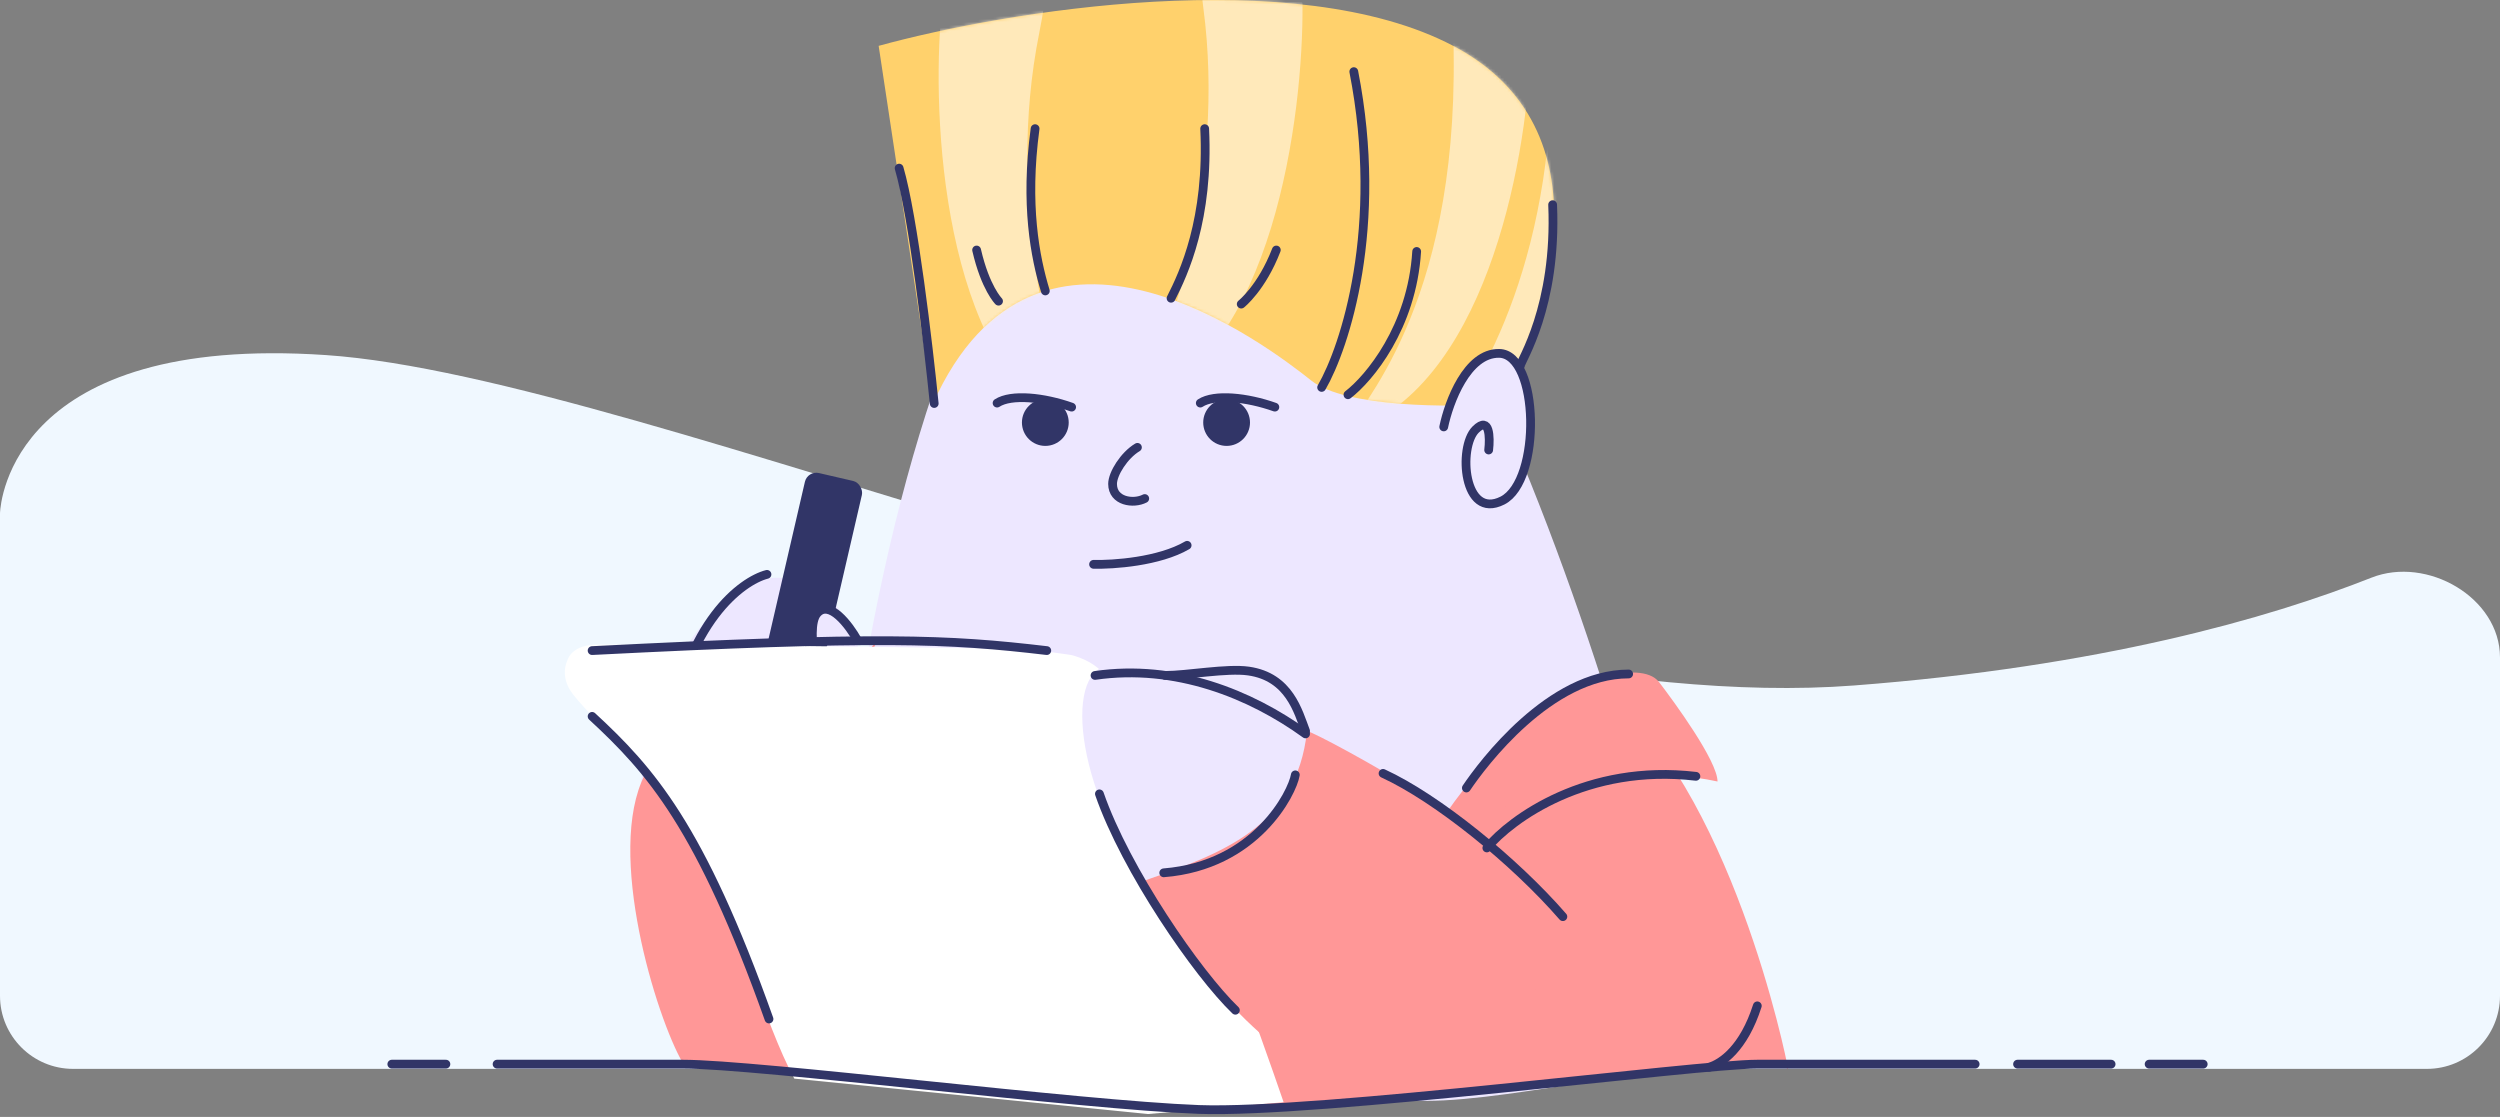 <svg width="855" height="382" viewBox="0 0 855 382" fill="none" xmlns="http://www.w3.org/2000/svg">
<rect x="0" y="0" width="855" height="382" fill="#808080" stroke="none"/>
<path d="M0 175.757C0 175.622 0.001 175.494 0.007 175.359C0.184 171.581 4.629 114.185 111.5 121.439C222 128.939 477 246.439 634 234.439C718.357 227.991 775.865 211.472 811.022 197.567C830.059 190.037 855 204.387 855 224.859V340.554C855 354.361 843.807 365.554 830 365.554H427.5H25C11.193 365.554 0 354.361 0 340.554V175.757Z" fill="#F0F8FF"/>
<path d="M295.819 228.276C311.652 138.866 339.883 60.389 385 26C467 -36.5 557.501 237.205 577.001 344.204C580.738 364.709 522.236 331.734 430.5 329.5C398.788 328.728 368.388 360.809 328.001 360.204C296.834 362.416 245.929 386.32 223 329.5C211.499 301 216.5 228.5 249.5 205C257.571 199.252 262.657 193.247 281.501 202C288.823 208.712 293.001 218.723 295.819 228.276Z" fill="#EDE7FF"/>
<path d="M598.5 359.704C582.5 316.704 585.667 282.388 556 246.054L492.5 353.704C571 353.704 556 359.704 598.5 359.704Z" fill="#EDE7FF"/>
<path d="M301 217.5C292.65 232.56 288.657 245.532 289.116 256.626C289.913 258.981 290.539 261.834 290.591 265.646C296.796 286.415 322.159 299.397 367.5 306.437C477.001 323.437 553 323.5 546 236.5C559 256.5 627.5 353.937 599 364.937C537.618 370.401 481.183 377.06 436.5 378C358.525 379.64 304.064 371.446 233.5 363.5C224.5 348.063 207 291.5 220.5 265C228 267.5 239 279 243 279C261.446 279 276.5 283 271.5 279C280.043 272.872 290.306 278.195 290 273.5C290.452 270.484 290.622 267.898 290.591 265.646C289.737 262.788 289.246 259.783 289.116 256.626C285.698 246.53 279.121 245.578 301 217.5Z" fill="#FF9797"/>
<path d="M300.5 15.681L319 138.181C355 57.681 434 118.681 448.5 130.181C460.1 139.381 496 139.348 512.5 138.181C529.833 109.181 551 44.081 497 15.681C443 -12.719 343.5 3.848 300.5 15.681Z" fill="#FFD16C"/>
<mask id="mask0_102_2677" style="mask-type:alpha" maskUnits="userSpaceOnUse" x="300" y="0" width="232" height="139">
<path d="M300.5 15.681L319 138.181C355 57.681 434 118.681 448.5 130.181C460.1 139.381 496 139.348 512.5 138.181C529.833 109.181 551 44.081 497 15.681C443 -12.719 343.5 3.848 300.5 15.681Z" fill="#FFD16C"/>
</mask>
<g mask="url(#mask0_102_2677)">
<path d="M411.541 2.687C419.34 61.154 399.763 117.258 389 138.001C435.171 121.548 445.871 39.834 445.449 1.034C430.897 -22.776 403.742 -55.779 411.541 2.687Z" fill="#FFF1D2" fill-opacity="0.76"/>
<path d="M355.409 11.337C343.807 69.17 359.676 126.432 369.061 147.835C324.063 128.399 318.725 46.162 321.681 7.472C337.758 -15.336 367.011 -46.495 355.409 11.337Z" fill="#FFF1D2" fill-opacity="0.76"/>
<path d="M497.15 18.003C498.394 106.56 464 139.5 460.5 148C507.378 133.683 522.028 56.555 523.388 17.776C509.944 -6.677 496.321 -40.976 497.15 18.003Z" fill="#FFF1D2" fill-opacity="0.76"/>
<path d="M530.856 24.52C529.5 96.5 503.332 136.363 488 154C536.744 148.844 555.507 68.688 564.205 30.873C555.648 4.312 531.966 -34.454 530.856 24.52Z" fill="#FFF1D2" fill-opacity="0.76"/>
</g>
<path d="M300.5 251.437C303.223 257.502 310.451 279.38 311.532 302.937M310 327.437C311.544 319.46 311.907 311.098 311.532 302.937M311.532 302.937C314.188 316.937 326.1 334.937 340.5 346.937" stroke="#313567" stroke-width="3" stroke-linecap="round" stroke-linejoin="round"/>
<path d="M389 153C384.5 155.667 380.5 162 380.5 165.5C380.5 171.5 387.667 172.5 391.5 170.5" stroke="#313567" stroke-width="3" stroke-linecap="round" stroke-linejoin="round"/>
<path d="M410.5 137.856C415.333 134.689 426.5 135.856 436 139.24" stroke="#313567" stroke-width="3" stroke-linecap="round" stroke-linejoin="round"/>
<path d="M341 137.856C345.833 134.689 357 135.856 366.5 139.24" stroke="#313567" stroke-width="3" stroke-linecap="round" stroke-linejoin="round"/>
<path d="M511.779 121.377C500.033 120.601 495.262 138.028 494.345 146.839C502.702 152.999 519.964 163.854 522.164 157.992C524.913 150.664 526.46 122.347 511.779 121.377Z" fill="#EDE7FF"/>
<path d="M493.754 146.004C495.496 137.549 501.725 120.682 512.709 120.851C526.438 121.062 527.256 164.403 513.847 171.189C500.438 177.975 498.636 152.936 504.65 146.927C509.462 142.12 509.636 149.573 509.122 153.901" stroke="#313567" stroke-width="3" stroke-linecap="round" stroke-linejoin="round"/>
<path d="M517 306.937C511.667 319.937 501.2 348.037 502 356.437" stroke="#313567" stroke-width="3" stroke-linecap="round" stroke-linejoin="round"/>
<path d="M239.145 260.504C261.095 285.21 283.786 283.668 306.449 264.893" stroke="#313567" stroke-width="3" stroke-linecap="round" stroke-linejoin="round"/>
<path d="M262.307 196.434C253.582 198.697 234.705 212.837 229 251.29" stroke="#313567" stroke-width="3" stroke-linecap="round" stroke-linejoin="round"/>
<rect x="276.181" y="160.878" width="20" height="88" rx="4" transform="rotate(13.034 276.181 160.878)" fill="#313567"/>
<path d="M283 209C286.2 209 290.333 216 292 219.5C287.667 219.833 278.8 220 278 218C277 215.5 279 209 283 209Z" fill="#EDE7FF"/>
<path d="M283.785 248.362C280.545 237.674 275.125 215.016 279.363 209.882C283.602 204.748 290.435 213.868 293.322 219.069" stroke="#313567" stroke-width="3" stroke-linecap="round" stroke-linejoin="round"/>
<path d="M392.588 381L439 376.963C439 376.963 417.133 312.817 402.853 283.212C394.274 265.428 383 239.223 379 232.5C375 225.777 366.259 224 366.259 224C366.259 224 356.5 222.438 348 222C339.5 221.562 209.345 220.104 203.001 220.5C195.001 221 194 226 194 226C194 226 191.153 231.327 196 237.5C204.819 248.732 225.499 265.15 238.627 289.492C252.328 314.898 261.293 349.813 271.65 368.889L392.588 381Z" fill="white"/>
<path d="M609.5 364.999C575.499 360.999 520 376.5 487.5 376.5C449.395 376.5 426.5 342.999 398 310C369.5 277.001 363.234 232.84 377.5 228C391.925 223.105 441 228.5 513 301C513 301 556 295 567 261C580.5 281 601.5 333 609.5 364.999Z" fill="#EDE7FF"/>
<path d="M492.5 280C515.7 276.8 536.667 249.5 547.5 234.5C592 269 611 362 611.5 365.5C609 365.5 621 358.5 513 372.5C489.769 375.511 473.053 378.475 468.499 358.5C466.981 351.84 471.799 326.815 471.997 320C472.581 299.935 480.203 281.696 492.5 280Z" fill="#FF9797"/>
<path d="M390.874 301.368L390.5 301.5C447 398 496 373 506.5 372.5C517 372 532.5 323.5 529 307.5C525.5 291.5 452.5 251.5 447 250C443.516 282.848 417.74 291.916 390.874 301.368Z" fill="#FF9797"/>
<path d="M567.395 233.275C560.895 224.775 534.395 235.275 533.395 237.275C522.395 242.14 478.895 292.275 495.895 284.275C509.495 277.875 548.395 258.775 587.395 267.275C587.395 260.275 572.595 240.075 567.395 233.275Z" fill="#FF9797"/>
<circle cx="419.5" cy="144.5" r="6.5" fill="#313567" stroke="#313567" stroke-width="3" stroke-linecap="round" stroke-linejoin="round"/>
<circle cx="357.5" cy="144.5" r="6.5" fill="#313567" stroke="#313567" stroke-width="3" stroke-linecap="round" stroke-linejoin="round"/>
<path d="M473 264.5C491.5 273 518 294.5 534.5 313.5" stroke="#313567" stroke-width="3" stroke-linecap="round" stroke-linejoin="round"/>
<path d="M374.5 231C402 227 427.7 237.4 446.5 251" stroke="#313567" stroke-width="3" stroke-linecap="round" stroke-linejoin="round"/>
<path d="M501.5 269.5C507 261.333 530 230.5 557 230.5M508.5 290C516.833 280 542.8 261.1 580 265.5" stroke="#313567" stroke-width="3" stroke-linecap="round" stroke-linejoin="round"/>
<path d="M584.5 365C588.902 363.701 596.366 358.483 601 344" stroke="#313567" stroke-width="3" stroke-linecap="round" stroke-linejoin="round"/>
<path d="M443 265C442 271.167 429.5 296 398 298.5" stroke="#313567" stroke-width="3" stroke-linecap="round" stroke-linejoin="round"/>
<path d="M446.5 250C444 243.5 441 231.5 427 229.5C419.575 228.439 406 231 398.5 231" stroke="#313567" stroke-width="3" stroke-linecap="round" stroke-linejoin="round"/>
<path d="M374 193C380.667 193.167 396.4 192.1 406 186.5" stroke="#313567" stroke-width="3" stroke-linecap="round" stroke-linejoin="round"/>
<path d="M202.5 245C222.5 263.5 239.5 282.5 263 348.5M202.5 222.5C301 217.5 324 218.5 358 222.5M376 271.5C385 297.5 409.5 333 422.5 345.5" stroke="#313567" stroke-width="3" stroke-linecap="round" stroke-linejoin="round"/>
<path d="M520 125C520 123.5 532.5 105 531 70M452 132.5C460 118.667 473.4 77.7 463 24.5M461 135C468.167 129.5 482.9 112 484.5 86M319.5 138C317.5 118 312.3 73.9 307.5 57.5M357.5 99.5C354 88 350.5 70 354 44M400.5 102C404.833 93.5 413.5 75 412 44" stroke="#313567" stroke-width="3" stroke-linecap="round" stroke-linejoin="round"/>
<path d="M334 85.5C337 98.5 341.5 103 341.5 103M436.5 85.5C431.5 98.5 424.5 104 424.5 104" stroke="#313567" stroke-width="3" stroke-linecap="round" stroke-linejoin="round"/>
<path d="M134 363.937C134 363.937 141.479 363.937 152.5 363.937M753.5 363.937C753.5 363.937 746.299 363.937 735 363.937M722 363.937C712.448 363.937 701.435 363.937 690 363.937M675.5 363.937C642.874 363.937 610.347 363.937 601 363.937C580.5 363.937 450.5 380.937 410 379.437C369.5 377.937 259 363.937 233.5 363.937C219.921 363.937 192.588 363.937 170 363.937" stroke="#313567" stroke-width="3" stroke-linecap="round" stroke-linejoin="round"/>
</svg>
